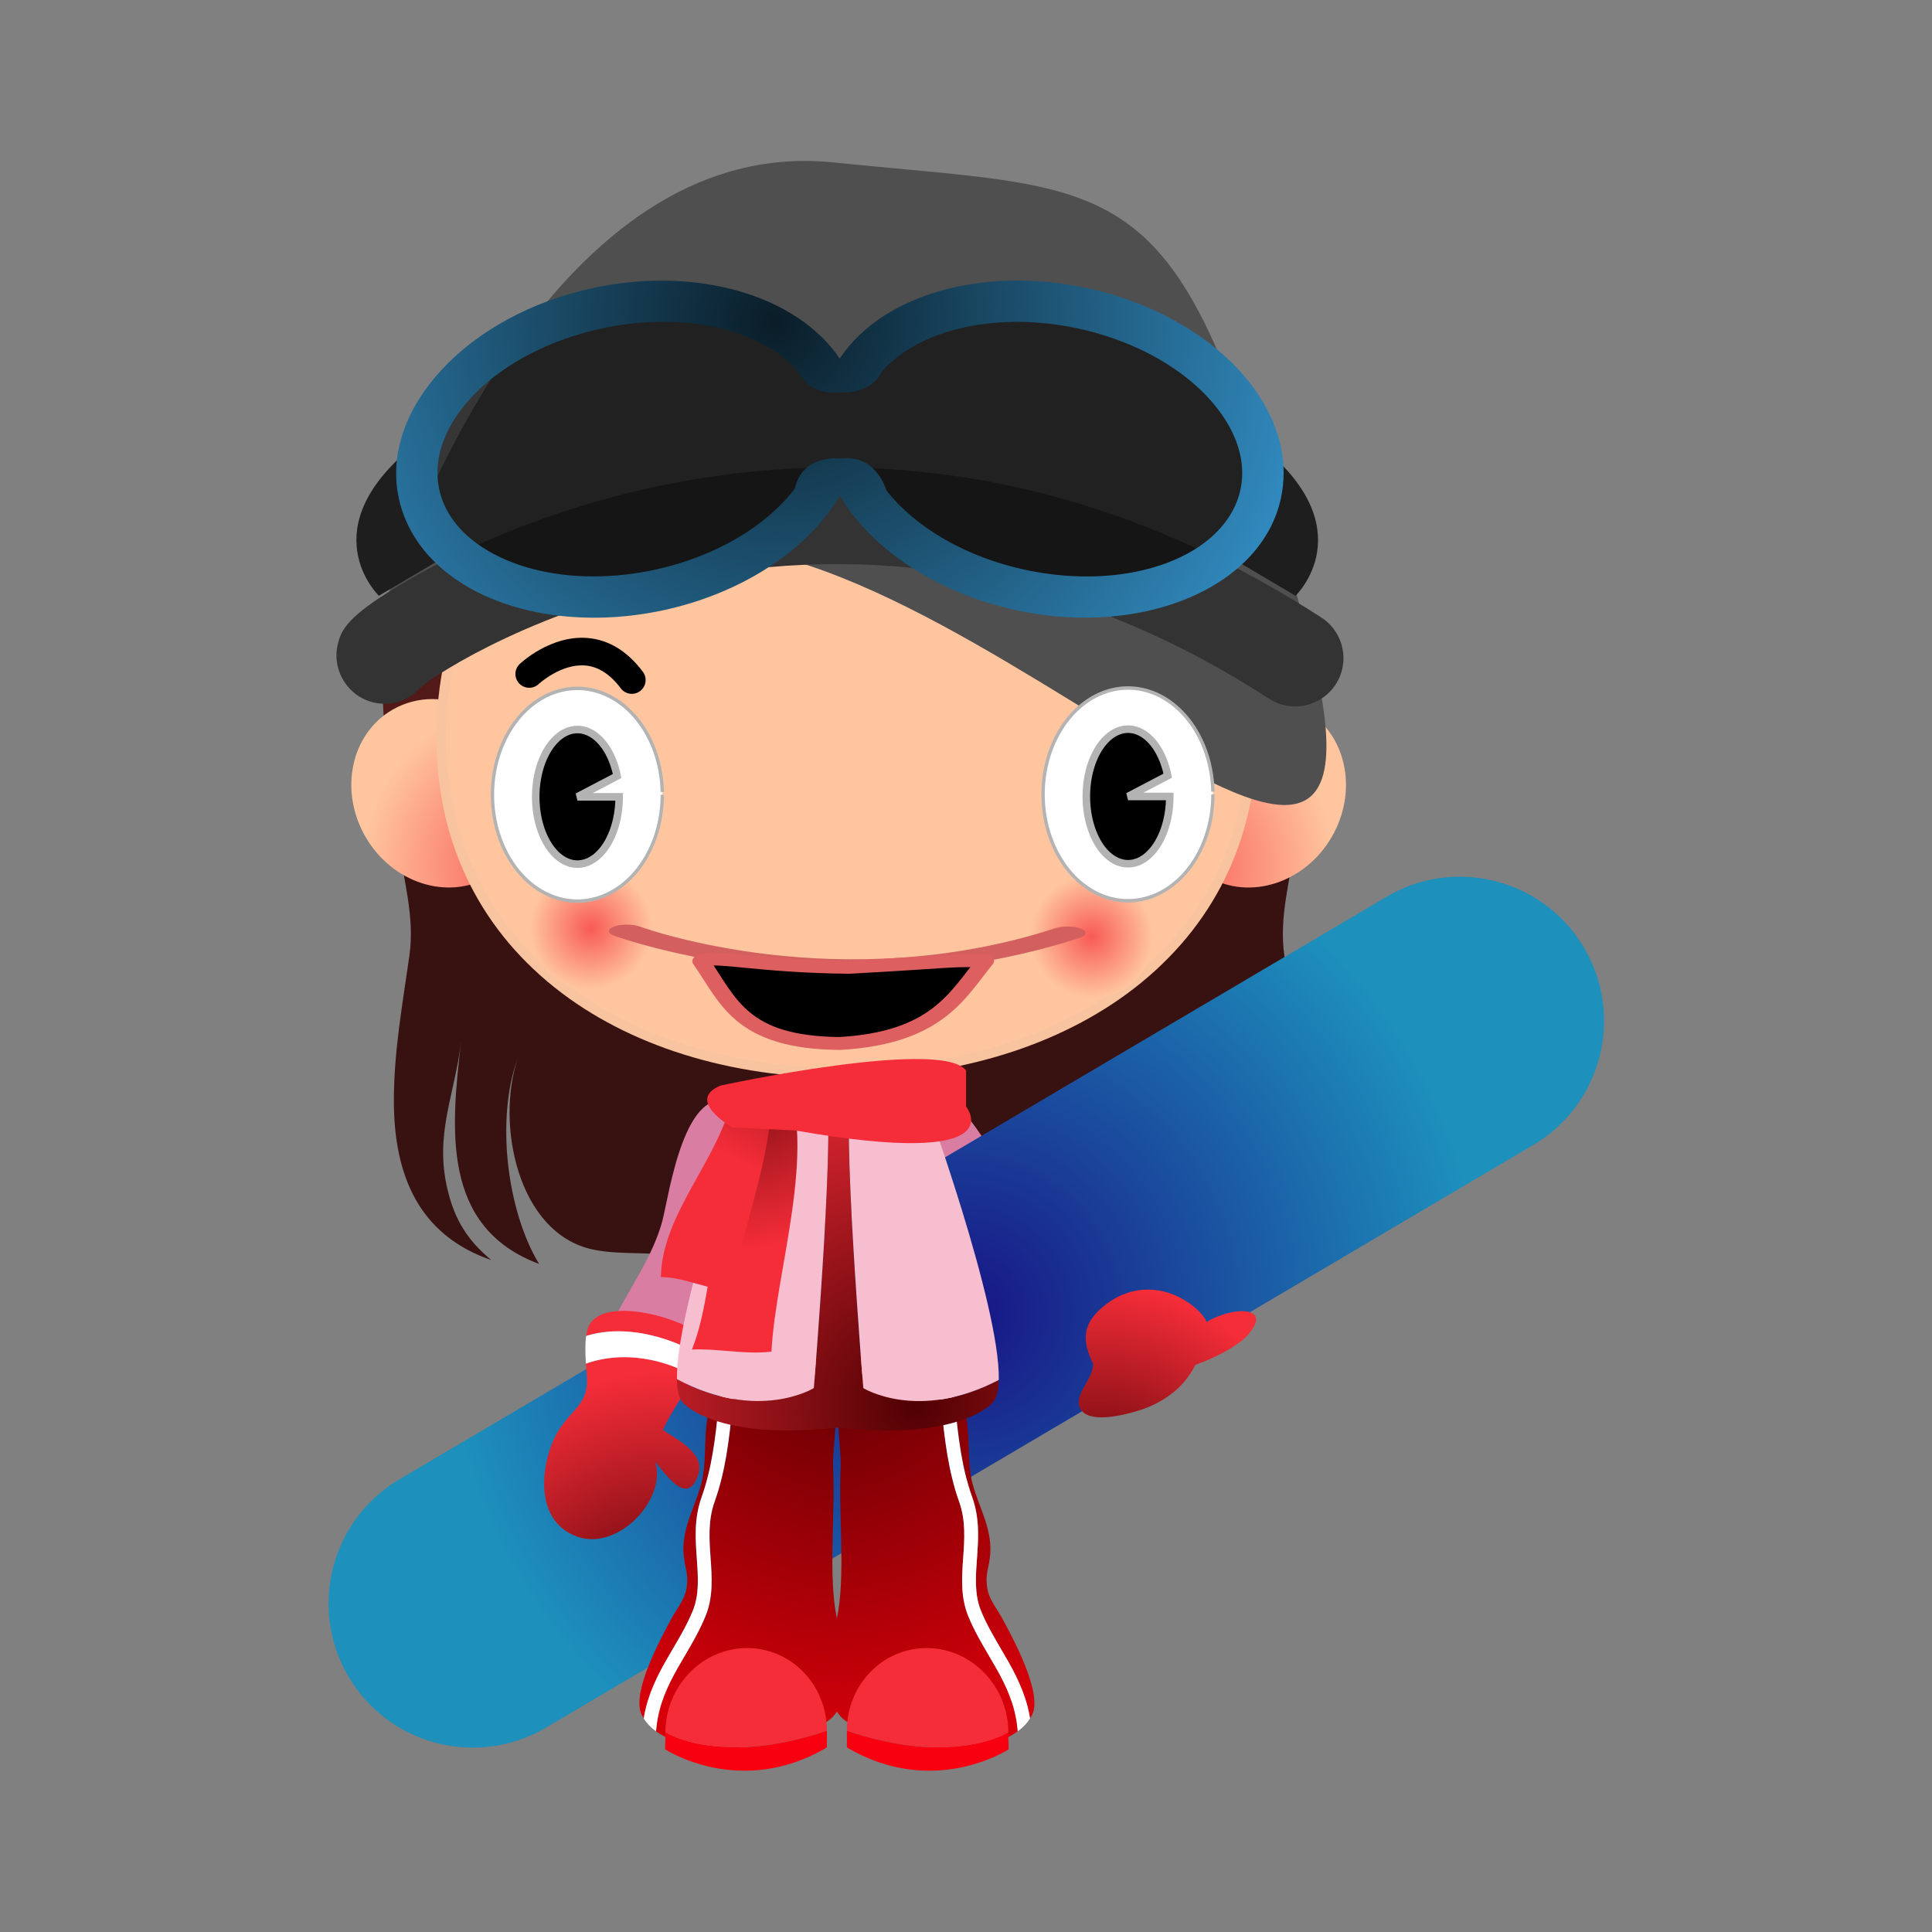 <svg:svg xmlns:dc="http://purl.org/dc/elements/1.1/" xmlns:ns2="http://web.resource.org/cc/" xmlns:rdf="http://www.w3.org/1999/02/22-rdf-syntax-ns#" xmlns:svg="http://www.w3.org/2000/svg" height="1011.093" viewBox="-161.13 -68.455 1011.093 1011.093" width="1011.093">
  <svg:rect x="-161.13" y="-68.455" width="1011.093" height="1011.093" fill="#808080" stroke="none"/>
  <svg:defs>
    <svg:clipPath clipPathUnits="userSpaceOnUse" id="imagebot_181">
      <svg:path d="M0,841.89L595.28,841.89L595.28,0L0,0L0,841.89z" id="imagebot_238" />
    </svg:clipPath>
    <svg:radialGradient cx="0" cy="0" gradientTransform="matrix(34.058 0 0 -34.058 289.95 355.13)" gradientUnits="userSpaceOnUse" id="imagebot_178" r="1">
      <svg:stop id="imagebot_237" offset="0" stop-color="#f85a54" />
      <svg:stop id="imagebot_236" offset="1" stop-color="#ffc59f" />
    </svg:radialGradient>
    <svg:clipPath clipPathUnits="userSpaceOnUse" id="imagebot_169">
      <svg:path d="M0,841.89L595.28,841.89L595.28,0L0,0L0,841.89z" id="imagebot_235" />
    </svg:clipPath>
    <svg:radialGradient cx="0" cy="0" gradientTransform="matrix(59.482 0 0 -59.482 293.2 350.73)" gradientUnits="userSpaceOnUse" id="imagebot_166" r="1">
      <svg:stop id="imagebot_234" offset="0" stop-color="#4f0002" />
      <svg:stop id="imagebot_233" offset="1" stop-color="#d7000a" />
    </svg:radialGradient>
    <svg:radialGradient cx="0" cy="0" gradientTransform="matrix(59.462 0 0 -59.462 293.04 350.76)" gradientUnits="userSpaceOnUse" id="imagebot_160" r="1">
      <svg:stop id="imagebot_232" offset="0" stop-color="#4f0002" />
      <svg:stop id="imagebot_231" offset="1" stop-color="#d7000a" />
    </svg:radialGradient>
    <svg:clipPath clipPathUnits="userSpaceOnUse" id="imagebot_148">
      <svg:path d="M0,841.89L595.28,841.89L595.28,0L0,0L0,841.89z" id="imagebot_230" />
    </svg:clipPath>
    <svg:radialGradient cx="0" cy="0" gradientTransform="matrix(-34.058 0 0 -34.058 290.64 355.13)" gradientUnits="userSpaceOnUse" id="imagebot_145" r="1">
      <svg:stop id="imagebot_229" offset="0" stop-color="#f85a54" />
      <svg:stop id="imagebot_228" offset="1" stop-color="#ffc59f" />
    </svg:radialGradient>
    <svg:clipPath clipPathUnits="userSpaceOnUse" id="imagebot_136">
      <svg:path d="M0,841.89L595.28,841.89L595.28,0L0,0L0,841.89z" id="imagebot_227" />
    </svg:clipPath>
    <svg:radialGradient cx="0" cy="0" gradientTransform="matrix(-59.484 0 0 -59.484 287.39 350.73)" gradientUnits="userSpaceOnUse" id="imagebot_133" r="1">
      <svg:stop id="imagebot_226" offset="0" stop-color="#4f0002" />
      <svg:stop id="imagebot_225" offset="1" stop-color="#d7000a" />
    </svg:radialGradient>
    <svg:radialGradient cx="0" cy="0" gradientTransform="matrix(-59.462 0 0 -59.462 287.55 350.76)" gradientUnits="userSpaceOnUse" id="imagebot_127" r="1">
      <svg:stop id="imagebot_224" offset="0" stop-color="#4f0002" />
      <svg:stop id="imagebot_223" offset="1" stop-color="#d7000a" />
    </svg:radialGradient>
    <svg:clipPath clipPathUnits="userSpaceOnUse" id="imagebot_113">
      <svg:path d="M0,841.89L595.28,841.89L595.28,0L0,0L0,841.89z" id="imagebot_222" />
    </svg:clipPath>
    <svg:radialGradient cx="0" cy="0" gradientTransform="matrix(21.716 0 0 -21.716 249.18 408.65)" gradientUnits="userSpaceOnUse" id="imagebot_110" r="1">
      <svg:stop id="imagebot_221" offset="0" stop-color="#f85a54" />
      <svg:stop id="imagebot_220" offset="1" stop-color="#ffc59f" />
    </svg:radialGradient>
    <svg:radialGradient cx="0" cy="0" gradientTransform="matrix(-21.714 0 0 -21.714 334.52 408.65)" gradientUnits="userSpaceOnUse" id="imagebot_104" r="1">
      <svg:stop id="imagebot_219" offset="0" stop-color="#f85a54" />
      <svg:stop id="imagebot_218" offset="1" stop-color="#ffc59f" />
    </svg:radialGradient>
    <svg:clipPath clipPathUnits="userSpaceOnUse" id="imagebot_94">
      <svg:path d="M0,841.89L595.28,841.89L595.28,0L0,0L0,841.89z" id="imagebot_217" />
    </svg:clipPath>
    <svg:radialGradient cx="0" cy="0" gradientTransform="matrix(8.104 0 0 -8.104 257.69 400.21)" gradientUnits="userSpaceOnUse" id="imagebot_91" r="1">
      <svg:stop id="imagebot_216" offset="0" stop-color="#f85a54" />
      <svg:stop id="imagebot_215" offset="1" stop-color="#ffc59f" />
    </svg:radialGradient>
    <svg:radialGradient cx="0" cy="0" gradientTransform="matrix(8.105 0 0 -8.105 324.08 399.14)" gradientUnits="userSpaceOnUse" id="imagebot_85" r="1">
      <svg:stop id="imagebot_214" offset="0" stop-color="#f85a54" />
      <svg:stop id="imagebot_213" offset="1" stop-color="#ffc59f" />
    </svg:radialGradient>
    <svg:radialGradient cx="0" cy="0" gradientTransform="matrix(34.99 0 0 -34.99 267.94 306.46)" gradientUnits="userSpaceOnUse" id="imagebot_67" r="1">
      <svg:stop id="imagebot_212" offset="0" stop-color="#4f0002" />
      <svg:stop id="imagebot_211" offset="1" stop-color="#f52d39" />
    </svg:radialGradient>
    <svg:clipPath clipPathUnits="userSpaceOnUse" id="imagebot_51">
      <svg:path d="M0,841.89L595.28,841.89L595.28,0L0,0L0,841.89z" id="imagebot_210" />
    </svg:clipPath>
    <svg:clipPath clipPathUnits="userSpaceOnUse" id="imagebot_55">
      <svg:path d="M235.45,484.26L346.85,484.26L346.85,442.823L235.45,442.823L235.45,484.26z" id="imagebot_209" />
    </svg:clipPath>
    <svg:radialGradient cx="0" cy="0" gradientTransform="matrix(111.68 0 0 -111.68 282.09 480.58)" gradientUnits="userSpaceOnUse" id="imagebot_48" r="1">
      <svg:stop id="imagebot_208" offset="0" stop-color="#0a1d28" />
      <svg:stop id="imagebot_207" offset="0.629" stop-color="#3088bc" />
      <svg:stop id="imagebot_206" offset="1" stop-color="#2db0d0" />
    </svg:radialGradient>
    <svg:radialGradient cx="0" cy="0" gradientTransform="matrix(48.887 0 0 -48.887 300.72 337.26)" gradientUnits="userSpaceOnUse" id="imagebot_42" r="1">
      <svg:stop id="imagebot_205" offset="0" stop-color="#4f0002" />
      <svg:stop id="imagebot_204" offset="1" stop-color="#f52d39" />
    </svg:radialGradient>
    <svg:clipPath clipPathUnits="userSpaceOnUse" id="imagebot_32">
      <svg:path d="M0,841.89L595.28,841.89L595.28,0L0,0L0,841.89z" id="imagebot_203" />
    </svg:clipPath>
    <svg:radialGradient cx="0" cy="0" gradientTransform="matrix(30.982 0 0 -30.982 274.81 388.24)" gradientUnits="userSpaceOnUse" id="imagebot_29" r="1">
      <svg:stop id="imagebot_202" offset="0" stop-color="#4f0002" />
      <svg:stop id="imagebot_201" offset="1" stop-color="#f52d39" />
    </svg:radialGradient>
    <svg:radialGradient cx="0" cy="0" gradientTransform="matrix(32.261 0 0 -32.261 292.65 397.48)" gradientUnits="userSpaceOnUse" id="imagebot_23" r="1">
      <svg:stop id="imagebot_200" offset="0" stop-color="#4f0002" />
      <svg:stop id="imagebot_199" offset="1" stop-color="#f52d39" />
    </svg:radialGradient>
    <svg:clipPath clipPathUnits="userSpaceOnUse" id="imagebot_15">
      <svg:path d="M0,841.89L595.28,841.89L595.28,0L0,0L0,841.89z" id="imagebot_198" />
    </svg:clipPath>
    <svg:radialGradient cx="0" cy="0" gradientTransform="matrix(29.658 0 0 -29.658 317.34 318.43)" gradientUnits="userSpaceOnUse" id="imagebot_12" r="1">
      <svg:stop id="imagebot_197" offset="0" stop-color="#4f0002" />
      <svg:stop id="imagebot_196" offset="1" stop-color="#f52d39" />
    </svg:radialGradient>
    <svg:radialGradient cx="0" cy="0" gradientTransform="matrix(59.086 34.867 34.867 -59.086 307.14 349.11)" gradientUnits="userSpaceOnUse" id="imagebot_187" r="1">
      <svg:stop id="imagebot_195" offset="0" stop-color="#181485" />
      <svg:stop id="imagebot_194" offset="1" stop-color="#1d90bc" />
    </svg:radialGradient>
  </svg:defs>
  <svg:g id="imagebot_2">
    <svg:g id="imagebot_192" transform="translate(-25.461 -88.814) matrix(3.946 0 0 -3.946 73.171 461.63)">
      <svg:path d="M0,0C0.545,-4.998 2.118,-9.654 1.371,-14.925C0.469,-21.296 -0.679,-27.582 -0.687,-34.082C-0.698,-43.915 2.536,-51.95 12.215,-55.278C9.048,-52.631 7.397,-49.947 6.443,-45.999C4.634,-38.517 7.45,-33.287 8.242,-26.165C6.903,-37.744 5.506,-50.916 18.571,-55.802C14.281,-48.721 12.827,-36.501 15.726,-28.578C12.818,-37.281 15.744,-51.773 25.716,-53.892C29.413,-54.676 33.556,-54.069 37.402,-54.912C43.411,-56.227 50.477,-59.107 56.559,-59.33C57.302,-54.598 58.842,-49.993 59.87,-45.313C61.802,-36.521 66.009,-29.964 64.323,-20.746C62.708,-11.911 59.876,-11.146 52.595,-7.479C48.837,-5.585 45.866,-2.936 41.921,-1.398C36.001,0.909 30.435,1.334 24.325,2.824C17.249,4.551 8.167,12.003 3.431,2.745" fill="#381111" id="imagebot_193" />
    </svg:g>
    <svg:g id="imagebot_190" transform="translate(-25.461 -88.814) matrix(3.946 0 0 -3.946 541.9 461.63)">
      <svg:path d="M0,0C-0.546,-4.998 -2.118,-9.654 -1.371,-14.925C-0.469,-21.296 0.678,-27.582 0.686,-34.082C0.699,-43.915 -2.535,-51.95 -12.217,-55.278C-9.048,-52.631 -7.397,-49.947 -6.443,-45.999C-4.635,-38.517 -7.45,-33.287 -8.242,-26.165C-6.902,-37.744 -5.506,-50.916 -18.572,-55.802C-14.283,-48.721 -12.828,-36.501 -15.728,-28.578C-12.82,-37.281 -15.745,-51.773 -25.715,-53.892C-29.412,-54.676 -33.555,-54.069 -37.4,-54.912C-43.408,-56.227 -50.475,-59.107 -56.556,-59.33C-57.299,-54.598 -58.838,-49.993 -59.867,-45.313C-61.799,-36.521 -66.006,-29.964 -64.32,-20.746C-62.705,-11.911 -59.873,-11.146 -52.592,-7.479C-48.834,-5.585 -45.863,-2.936 -41.918,-1.398C-36,0.909 -30.434,1.334 -24.324,2.824C-17.25,4.551 -8.168,12.003 -3.432,2.745" fill="#381111" id="imagebot_191" />
    </svg:g>
    <svg:g id="imagebot_188" transform="translate(-25.461 -88.814) matrix(3.946 0 0 -3.946 352.55 599.82)">
      <svg:path d="M0,0C2.188,4.659 8.209,-6.825 9.001,-7.886C12.52,-12.598 17.181,-17.305 19.517,-22.739C20.66,-25.397 21.192,-28.507 22.74,-30.813C24.254,-33.065 24.375,-33.734 22.604,-36.283C20.715,-39.001 14.266,-41.481 10.92,-40.769C8.348,-40.22 6.971,-37.308 5.778,-35.246C3.613,-31.505 1.721,-27.627 -0.451,-23.869C-4.332,-17.157 -7.363,-7.714 -2.801,-0.561" fill="#d97da3" id="imagebot_189" />
    </svg:g>
    <svg:g id="imagebot_184" transform="translate(-25.461 -88.814) matrix(3.946 0 0 -3.946 -843.2 2085.4)">
      <svg:g id="imagebot_185">
        <svg:path d="M363.2,404.39L232.28,327.13C223.187,321.763 220.165,310.04 225.532,300.947C230.899,291.852 242.621,288.831 251.715,294.198L382.635,371.459C391.73,376.826 394.752,388.549 389.385,397.643C385.818,403.687 379.444,407.048 372.899,407.048C369.597,407.048 366.25,406.192 363.2,404.392" fill="url(#imagebot_187)" id="imagebot_186" />
      </svg:g>
    </svg:g>
    <svg:g id="imagebot_179" transform="translate(-25.461 -88.814) matrix(3.946 0 0 -3.946 -843.2 2085.4)">
      <svg:g clip-path="url(#imagebot_181)" id="imagebot_180">
        <svg:g id="imagebot_182" transform="translate(276.7 376.94)">
          <svg:path d="M0,0C-6.594,3.28 -8.665,-12.174 -9.54,-15.485C-11.182,-21.696 -15.891,-26.841 -17.781,-32.955C-18.755,-36.105 -19.021,-38.276 -15.794,-40.015C-14.542,-40.69 -12.516,-40.906 -11.118,-40.897C-7.955,-40.875 -8.564,-41.041 -7.057,-38.801C-5.394,-36.326 -4.447,-32.684 -3.088,-29.988C-0.969,-25.783 1.817,-21.573 3.206,-17.036C4.28,-13.528 8.48,-3.059 4.695,0.019C3.316,1.141 1.113,0.867 -0.397,0.396" fill="#d97da3" id="imagebot_183" />
        </svg:g>
      </svg:g>
    </svg:g>
    <svg:g id="imagebot_173" transform="translate(-25.461 -88.814) matrix(3.946 0 0 -3.946 -843.2 2085.4)">
      <svg:g id="imagebot_174">
        <svg:g id="imagebot_175">
          <svg:g id="imagebot_176">
            <svg:path d="M276.76,339.23L276.76,306.567L289.069,306.567L289.069,339.23C289.069,342.629 286.312,345.385 282.914,345.385C279.515,345.385 276.76,342.629 276.76,339.23" fill="url(#imagebot_178)" id="imagebot_177" />
          </svg:g>
        </svg:g>
      </svg:g>
    </svg:g>
    <svg:g id="imagebot_167" transform="translate(-25.461 -88.814) matrix(3.946 0 0 -3.946 -843.2 2085.4)">
      <svg:g clip-path="url(#imagebot_169)" id="imagebot_168">
        <svg:g id="imagebot_171" transform="translate(282.91 292.36)">
          <svg:path d="M0,0C3.398,0 6.154,2.756 6.154,6.155L6.154,14.206L-6.154,14.206L-6.154,6.155C-6.154,2.756 -3.399,0 0,0" fill="#f50030" id="imagebot_172" />
        </svg:g>
        <svg:path d="M289.22,305.86L276.525,305.86L276.525,307.674L289.22,307.674L289.22,305.86z" fill="#fff" id="imagebot_170" />
      </svg:g>
    </svg:g>
    <svg:g id="imagebot_161" transform="translate(-25.461 -88.814) matrix(3.946 0 0 -3.946 -843.2 2085.4)">
      <svg:g id="imagebot_162">
        <svg:g id="imagebot_163">
          <svg:g id="imagebot_164">
            <svg:path d="M273.52,336.84C272.444,333.652 273.173,329.726 272.307,326.538C271.391,323.162 269.501,320.319 270.036,316.592C270.284,314.865 270.636,314.391 270.344,312.62C270.104,311.173 269.043,309.939 268.348,308.651C266.976,306.107 263.013,298.85 264.388,295.944C264.473,295.762 264.575,295.59 264.68,295.422C264.765,295.928 264.866,296.442 265.002,296.968C265.776,299.941 267.189,302.345 268.556,304.671C269.489,306.259 270.454,307.9 271.185,309.689C272.06,311.833 271.896,314.148 271.722,316.599C271.535,319.218 271.343,321.927 272.35,324.75C273.752,328.68 274.172,332.613 274.618,336.778L274.765,338.085L273.52,336.84z" fill="url(#imagebot_166)" id="imagebot_165" />
          </svg:g>
        </svg:g>
      </svg:g>
    </svg:g>
    <svg:g id="imagebot_155" transform="translate(-25.461 -88.814) matrix(3.946 0 0 -3.946 -843.2 2085.4)">
      <svg:g id="imagebot_156">
        <svg:g id="imagebot_157">
          <svg:g id="imagebot_158">
            <svg:path d="M281.97,339.79C280.106,339.107 278.235,338.423 276.657,338.552L276.437,336.583C275.98,332.307 275.548,328.271 274.072,324.134C273.194,321.674 273.373,319.16 273.546,316.728C273.728,314.177 273.915,311.537 272.877,308.998C272.098,307.088 271.099,305.387 270.133,303.744C268.77,301.424 267.482,299.233 266.773,296.507C266.524,295.554 266.386,294.632 266.31,293.713C268.61,292.04 272.088,291.44 274.711,291.179C276.428,291.007 278.49,291.857 280.52,292.707C282.418,293.502 284.289,294.297 285.826,294.257C293.432,294.057 291.271,303.889 290.283,308.737C289.106,314.523 290.115,322.3 289.789,328.889C289.667,331.381 291.11,338.693 289.043,340.344C288.414,340.847 287.668,341.043 286.849,341.043C285.384,341.043 283.68,340.417 281.97,339.79" fill="url(#imagebot_160)" id="imagebot_159" />
          </svg:g>
        </svg:g>
      </svg:g>
    </svg:g>
    <svg:g id="imagebot_146" transform="translate(-25.461 -88.814) matrix(3.946 0 0 -3.946 -843.2 2085.4)">
      <svg:g clip-path="url(#imagebot_148)" id="imagebot_147">
        <svg:g id="imagebot_153" transform="translate(270.13 303.74)">
          <svg:path d="M0,0C0.966,1.644 1.965,3.344 2.745,5.254C3.782,7.793 3.595,10.433 3.413,12.984C3.24,15.416 3.062,17.93 3.939,20.391C5.415,24.526 5.847,28.563 6.304,32.839L6.525,34.809C6.12,34.842 5.733,34.928 5.372,35.082L4.631,34.34L4.484,33.033C4.039,28.869 3.618,24.937 2.216,21.006C1.209,18.183 1.402,15.474 1.588,12.854C1.762,10.404 1.927,8.089 1.051,5.945C0.32,4.156 -0.645,2.515 -1.578,0.927C-2.944,-1.398 -4.358,-3.804 -5.131,-6.776C-5.269,-7.303 -5.369,-7.815 -5.454,-8.322C-5.038,-8.991 -4.479,-9.555 -3.823,-10.031C-3.747,-9.112 -3.608,-8.19 -3.36,-7.237C-2.651,-4.511 -1.363,-2.32 0,0" fill="#fff" id="imagebot_154" />
        </svg:g>
        <svg:g id="imagebot_151" transform="translate(288.97 293.78)">
          <svg:path d="M0,0C0.005,6.125 -4.785,11.036 -10.698,10.968C-16.616,10.9 -21.414,5.878 -21.417,-0.243C-21.417,-0.243 -14.437,-4.833 0,0" fill="#f52d39" id="imagebot_152" />
        </svg:g>
        <svg:g id="imagebot_149" transform="translate(267.52 291.92)">
          <svg:path d="M0,0L0,-0.6S9.933,-7.146 21.447,-0.354L21.449,1.854C7.013,-2.979 0.032,1.61 0.032,1.61L0.03,0.614C0.021,0.409 0,0.208 0,0" fill="#f80010" id="imagebot_150" />
        </svg:g>
      </svg:g>
    </svg:g>
    <svg:g id="imagebot_140" transform="translate(-25.461 -88.814) matrix(3.946 0 0 -3.946 -843.2 2085.4)">
      <svg:g id="imagebot_141">
        <svg:g id="imagebot_142">
          <svg:g id="imagebot_143">
            <svg:path d="M291.53,339.23L291.53,306.567L303.838,306.567L303.838,339.23C303.838,342.629 301.083,345.385 297.684,345.385C294.286,345.385 291.53,342.629 291.53,339.23" fill="url(#imagebot_145)" id="imagebot_144" />
          </svg:g>
        </svg:g>
      </svg:g>
    </svg:g>
    <svg:g id="imagebot_134" transform="translate(-25.461 -88.814) matrix(3.946 0 0 -3.946 -843.2 2085.4)">
      <svg:g clip-path="url(#imagebot_136)" id="imagebot_135">
        <svg:g id="imagebot_138" transform="translate(297.68 292.36)">
          <svg:path d="M0,0C-3.398,0 -6.154,2.756 -6.154,6.155L-6.154,14.206L6.154,14.206L6.154,6.155C6.154,2.756 3.399,0 0,0" fill="#f50030" id="imagebot_139" />
        </svg:g>
        <svg:path d="M291.38,305.86L304.075,305.86L304.075,307.674L291.38,307.674L291.38,305.86z" fill="#fff" id="imagebot_137" />
      </svg:g>
    </svg:g>
    <svg:g id="imagebot_128" transform="translate(-25.461 -88.814) matrix(3.946 0 0 -3.946 -843.2 2085.4)">
      <svg:g id="imagebot_129">
        <svg:g id="imagebot_130">
          <svg:g id="imagebot_131">
            <svg:path d="M305.98,336.77C306.426,332.605 306.844,328.672 308.248,324.742C309.254,321.919 309.062,319.21 308.875,316.591C308.701,314.14 308.537,311.825 309.412,309.681C310.143,307.892 311.108,306.251 312.041,304.663C313.408,302.337 314.82,299.933 315.596,296.96C315.733,296.434 315.832,295.92 315.918,295.414C316.023,295.582 316.123,295.754 316.209,295.936C317.584,298.842 313.621,306.099 312.25,308.643C311.555,309.931 310.492,311.165 310.254,312.612C309.961,314.383 310.314,314.857 310.561,316.584C311.096,320.311 309.207,323.154 308.291,326.53C307.425,329.718 308.154,333.644 307.078,336.832L305.832,338.077L305.98,336.77z" fill="url(#imagebot_133)" id="imagebot_132" />
          </svg:g>
        </svg:g>
      </svg:g>
    </svg:g>
    <svg:g id="imagebot_122" transform="translate(-25.461 -88.814) matrix(3.946 0 0 -3.946 -843.2 2085.4)">
      <svg:g id="imagebot_123">
        <svg:g id="imagebot_124">
          <svg:g id="imagebot_125">
            <svg:path d="M291.55,340.34C289.483,338.689 290.928,331.377 290.803,328.885C290.478,322.296 291.487,314.519 290.309,308.733C289.322,303.885 287.16,294.053 294.767,294.253C296.304,294.293 298.174,293.498 300.072,292.703C302.103,291.853 304.165,291.003 305.884,291.175C308.505,291.436 311.983,292.036 314.283,293.709C314.208,294.628 314.069,295.55 313.821,296.503C313.112,299.229 311.823,301.42 310.46,303.74C309.495,305.383 308.496,307.084 307.716,308.994C306.679,311.533 306.867,314.173 307.047,316.724C307.219,319.156 307.399,321.67 306.52,324.13C305.046,328.267 304.614,332.303 304.158,336.579L303.935,338.548C302.358,338.419 300.486,339.103 298.622,339.786C296.912,340.413 295.209,341.039 293.744,341.039C292.925,341.039 292.179,340.843 291.55,340.34" fill="url(#imagebot_127)" id="imagebot_126" />
          </svg:g>
        </svg:g>
      </svg:g>
    </svg:g>
    <svg:g id="imagebot_111" transform="translate(-25.461 -88.814) matrix(3.946 0 0 -3.946 -843.2 2085.4)">
      <svg:g clip-path="url(#imagebot_113)" id="imagebot_112">
        <svg:g id="imagebot_120" transform="translate(310.46 303.74)">
          <svg:path d="M0,0C-0.965,1.644 -1.964,3.344 -2.744,5.254C-3.781,7.793 -3.594,10.433 -3.412,12.984C-3.24,15.416 -3.061,17.93 -3.939,20.391C-5.414,24.526 -5.846,28.563 -6.303,32.839L-6.524,34.809C-6.119,34.842 -5.732,34.928 -5.371,35.082L-4.631,34.34L-4.482,33.033C-4.037,28.869 -3.618,24.937 -2.215,21.006C-1.209,18.183 -1.401,15.474 -1.588,12.854C-1.762,10.404 -1.926,8.089 -1.051,5.945C-0.32,4.156 0.645,2.515 1.578,0.927C2.945,-1.398 4.357,-3.804 5.133,-6.776C5.27,-7.303 5.369,-7.815 5.455,-8.322C5.037,-8.991 4.479,-9.555 3.823,-10.031C3.748,-9.112 3.609,-8.19 3.361,-7.237C2.651,-4.511 1.363,-2.32 0,0" fill="#fff" id="imagebot_121" />
        </svg:g>
        <svg:g id="imagebot_118" transform="translate(291.62 293.78)">
          <svg:path d="M0,0C-0.005,6.125 4.785,11.036 10.699,10.968C16.617,10.9 21.414,5.878 21.417,-0.243C21.417,-0.243 14.437,-4.833 0,0" fill="#f52d39" id="imagebot_119" />
        </svg:g>
        <svg:g id="imagebot_116" transform="translate(313.07 291.92)">
          <svg:path d="M0,0L0,-0.6S-9.933,-7.146 -21.446,-0.354L-21.449,1.854C-7.012,-2.979 -0.031,1.61 -0.031,1.61L-0.029,0.614C-0.021,0.409 0,0.208 0,0" fill="#f80010" id="imagebot_117" />
        </svg:g>
        <svg:g id="imagebot_114" transform="translate(351.89 425.09)">
          <svg:path d="M0,0C0.307,2.341 0.484,4.721 0.484,7.14C0.484,38.911 -26.901,64.665 -60.68,64.665C-94.458,64.665 -121.842,38.911 -121.842,7.14C-121.842,4.649 -121.654,2.201 -121.328,-0.205C-93.983,-0.42 -29.006,-0.143 0.002,0" fill="#511917" id="imagebot_115" />
        </svg:g>
      </svg:g>
    </svg:g>
    <svg:g id="imagebot_105" transform="translate(-25.461 -88.814) matrix(3.946 0 0 -3.946 -843.2 2085.4)">
      <svg:g id="imagebot_106">
        <svg:g id="imagebot_107">
          <svg:g id="imagebot_108">
            <svg:path d="M231.36,429.2C225.844,426.017 224.237,418.472 227.772,412.35C231.306,406.229 238.642,403.848 244.158,407.032C249.674,410.218 251.281,417.761 247.746,423.883C245.276,428.162 240.948,430.613 236.682,430.613C234.845,430.613 233.02,430.159 231.36,429.2" fill="url(#imagebot_110)" id="imagebot_109" />
          </svg:g>
        </svg:g>
      </svg:g>
    </svg:g>
    <svg:g id="imagebot_99" transform="translate(-25.461 -88.814) matrix(3.946 0 0 -3.946 -843.2 2085.4)">
      <svg:g id="imagebot_100">
        <svg:g id="imagebot_101">
          <svg:g id="imagebot_102">
            <svg:path d="M335.96,423.88C332.426,417.758 334.032,410.215 339.55,407.029C345.067,403.845 352.404,406.226 355.938,412.347C359.473,418.469 357.865,426.014 352.349,429.197C350.689,430.156 348.864,430.61 347.028,430.61C342.762,430.61 338.432,428.159 335.96,423.88" fill="url(#imagebot_104)" id="imagebot_103" />
          </svg:g>
        </svg:g>
      </svg:g>
    </svg:g>
    <svg:g id="imagebot_92" transform="translate(-25.461 -88.814) matrix(3.946 0 0 -3.946 -843.2 2085.4)">
      <svg:g clip-path="url(#imagebot_94)" id="imagebot_93">
        <svg:g id="imagebot_97" transform="translate(345.33 426.66)">
          <svg:path d="M0,0C0.51,-28.157 -23.145,-45.074 -52.829,-45.611S-106.989,-30.1 -107.499,-1.944C-108.008,26.212 -84.357,49.473 -54.673,50.009C-24.986,50.546 -0.509,28.156 0.001,0" fill="#ffc59f" id="imagebot_98" />
        </svg:g>
        <svg:g id="imagebot_95" transform="translate(254.62 392.63)">
          <svg:path d="M0,0C-10.318,7.785 -15.899,18.882 -16.138,32.09C-16.372,45.029 -11.424,57.42 -2.207,66.977C7.743,77.292 21.331,83.12 36.053,83.386C50.778,83.652 64.569,78.319 74.887,68.369C84.444,59.152 89.834,46.949 90.069,34.011C90.309,20.79 85.172,9.499 75.215,1.359C65.836,-6.309 52.576,-10.678 37.875,-10.943C23.157,-11.21 9.706,-7.323 0,0M36.03,84.677C20.962,84.404 7.053,78.437 -3.136,67.873C-12.593,58.067 -17.669,45.351 -17.429,32.066C-17.183,18.447 -11.424,7.003 -0.778,-1.03C9.158,-8.526 22.893,-12.506 37.898,-12.234C52.887,-11.964 66.43,-7.49 76.032,0.359C86.306,8.759 91.606,20.404 91.361,34.033C91.12,47.317 85.587,59.842 75.782,69.299C65.217,79.488 51.1,84.95 36.03,84.677" fill="#f7c49f" id="imagebot_96" />
        </svg:g>
      </svg:g>
    </svg:g>
    <svg:g id="imagebot_86" transform="translate(-25.461 -88.814) matrix(3.946 0 0 -3.946 -843.2 2085.4)">
      <svg:g id="imagebot_87">
        <svg:g id="imagebot_88">
          <svg:g id="imagebot_89">
            <svg:path d="M249.67,400.13C249.67,395.653 253.299,392.024 257.775,392.024C262.252,392.024 265.881,395.653 265.881,400.13C265.881,404.605 262.252,408.234 257.775,408.234C253.299,408.234 249.67,404.605 249.67,400.13" fill="url(#imagebot_91)" id="imagebot_90" />
          </svg:g>
        </svg:g>
      </svg:g>
    </svg:g>
    <svg:g id="imagebot_80" transform="translate(-25.461 -88.814) matrix(3.946 0 0 -3.946 -843.2 2085.4)">
      <svg:g id="imagebot_81">
        <svg:g id="imagebot_82">
          <svg:g id="imagebot_83">
            <svg:path d="M316.06,399.06C316.06,394.584 319.689,390.955 324.165,390.955C328.642,390.955 332.271,394.584 332.271,399.06S328.642,407.165 324.165,407.165C319.689,407.165 316.06,403.536 316.06,399.06" fill="url(#imagebot_85)" id="imagebot_84" />
          </svg:g>
        </svg:g>
      </svg:g>
    </svg:g>
    <svg:g id="imagebot_76" transform="translate(-25.461 -88.814) matrix(3.946 0 0 -3.946 136.32 367.85)">
      <svg:path d="M0,0C-0.732,-0.693 -0.763,-1.846 -0.072,-2.58S1.776,-3.35 2.512,-2.661C2.542,-2.634 5.491,0.082 8.719,-0.202C10.436,-0.354 12.012,-1.371 13.403,-3.228C14.01,-4.035 15.157,-4.199 15.965,-3.593C16.773,-2.986 16.938,-1.84 16.331,-1.031C14.281,1.702 11.818,3.209 9.009,3.446C4.135,3.859 0.167,0.157 0,0" id="imagebot_77" />
    </svg:g>
    <svg:g id="imagebot_74" transform="translate(-25.461 -88.814) matrix(3.946 0 0 -3.946 426.36 367.85)">
      <svg:path d="M0,0C-0.731,-0.692 -0.763,-1.845 -0.071,-2.579C0.619,-3.313 1.776,-3.349 2.513,-2.66C2.542,-2.633 5.491,0.083 8.719,-0.201C10.435,-0.353 12.011,-1.37 13.403,-3.227C14.009,-4.034 15.157,-4.198 15.965,-3.592C16.772,-2.985 16.937,-1.839 16.331,-1.03C14.28,1.703 11.817,3.21 9.009,3.447C4.135,3.859 0.167,0.158 0,0" id="imagebot_75" />
    </svg:g>
    <svg:g id="imagebot_72" transform="translate(-25.461 -88.814) matrix(3.946 0 0 -3.946 62.83 345.65)">
      <svg:path d="M 0 0 S 19.249 65.096 60.196 60.896 S 106.394 61.246 123.195 -2.1 S 65.096 29.048 29.048 6.649 L 13.995 0.351 L -0.005 0 L 0 0 Z" fill="#4f4f4f" id="imagebot_73" />
    </svg:g>
    <svg:g id="imagebot_70" transform="translate(-25.461 -88.814) matrix(3.946 0 0 -3.946 82.648 252.09)">
      <svg:path d="M0,0S-5.853,-4.292 3.512,-15.217L-5.073,-20.29S-14.437,-11.315 0,0" fill="#1e1e1e" id="imagebot_71" />
    </svg:g>
    <svg:g id="imagebot_68" transform="translate(-25.461 -88.814) matrix(3.946 0 0 -3.946 522.32 252.09)">
      <svg:path d="M0,0S5.854,-4.292 -3.512,-15.217L5.073,-20.29S14.438,-11.315 0,0" fill="#1e1e1e" id="imagebot_69" />
    </svg:g>
    <svg:g id="imagebot_62" transform="translate(-25.461 -88.814) matrix(3.946 0 0 -3.946 -843.2 2085.4)">
      <svg:g id="imagebot_63">
        <svg:g id="imagebot_64">
          <svg:g id="imagebot_65">
            <svg:path d="M257.53,347.72C257.277,347.323 257.125,346.77 257.037,346.138C259.656,346.978 264.007,347.308 269.683,344.899L269.37,341.766S263.401,344.743 257.013,342.469C257.061,341.725 257.121,341.043 257.147,340.527C257.321,337.136 255.081,336.349 253.385,333.616C251.18,330.06 249.678,321.705 255.892,319.511C261.22,317.631 267.718,324.362 266.213,329.438C267.605,327.831 270.422,323.472 271.883,327.661C272.913,330.612 269.1,332.367 267.224,333.676C269.144,338.074 273.244,341.457 271.564,346.78L270.937,347.094C269.076,348.203 265.191,349.474 261.996,349.474C260.042,349.474 258.346,348.999 257.53,347.72" fill="url(#imagebot_67)" id="imagebot_66" />
          </svg:g>
        </svg:g>
      </svg:g>
    </svg:g>
    <svg:g id="imagebot_49" transform="translate(-25.461 -88.814) matrix(3.946 0 0 -3.946 -843.2 2085.4)">
      <svg:g clip-path="url(#imagebot_51)" id="imagebot_50">
        <svg:g id="imagebot_60" transform="translate(269.37 341.77)">
          <svg:path d="M0,0L0.313,3.134C-5.363,5.542 -9.714,5.212 -12.333,4.372C-12.487,3.258 -12.436,1.9 -12.357,0.704C-5.969,2.978 0,0 0,0" fill="#fff" id="imagebot_61" />
        </svg:g>
        <svg:g id="imagebot_58" transform="translate(236.23 433.92)">
          <svg:path d="M0,0C-0.045,-0.106 -0.093,-0.185 -0.141,-0.282C-0.095,-0.188 -0.041,-0.098 0,0M8.739,18.162C2.565,15.559 -1.962,13.016 -4.672,11.34C-10.515,7.729 -11.71,6.073 -12.179,3.728C-12.872,0.26 -10.623,-3.114 -7.154,-3.809C-4.784,-4.282 -2.465,-3.376 -1.008,-1.65C1.189,0.184 14.752,8.951 35.031,12.783C61.541,17.794 87.221,12.398 111.362,-3.252C114.33,-5.176 118.295,-4.33 120.219,-1.362C122.145,1.605 121.298,5.571 118.331,7.496C72.076,37.484 29.815,27.051 8.741,18.162" fill="#333" id="imagebot_59" />
        </svg:g>
        <svg:g id="imagebot_52">
          <svg:g id="imagebot_53">
            <svg:g clip-path="url(#imagebot_55)" id="imagebot_54" opacity="0.58">
              <svg:g id="imagebot_56" transform="translate(255.17 444.42)">
                <svg:path d="M0,0S-14.03,1.896 -16.685,7.205C-19.339,12.513 -19.718,23.131 -19.718,23.131S-2.654,45.882 25.406,36.781L30.335,32.61L33.748,28.818L42.47,32.99S56.122,43.229 70.151,38.678C84.181,34.127 100.489,17.822 86.079,4.171C71.667,-9.479 41.711,4.171 39.057,13.65L36.023,15.926L32.99,12.893S10.238,-5.309 0,0" id="imagebot_57" />
              </svg:g>
            </svg:g>
          </svg:g>
        </svg:g>
      </svg:g>
    </svg:g>
    <svg:g id="imagebot_43" transform="translate(-25.461 -88.814) matrix(3.946 0 0 -3.946 -843.2 2085.4)">
      <svg:g id="imagebot_44">
        <svg:g id="imagebot_45">
          <svg:g id="imagebot_46">
            <svg:path d="M296.48,481.4C294.04,479.815 292.086,477.91 290.671,475.759C285.164,483.994 271.99,488.111 258.06,485.149C241.285,481.582 229.678,469.082 232.187,457.287C233.137,452.817 235.951,448.952 240.323,446.114C247.193,441.655 257.225,440.253 267.159,442.365S285.687,449.841 290.147,456.711C290.339,457.007 290.513,457.306 290.69,457.605C290.864,457.307 291.039,457.007 291.231,456.711C295.69,449.842 304.284,444.479 314.219,442.365C330.995,438.798 346.687,445.491 349.196,457.288C350.146,461.758 349.149,466.432 346.311,470.803C341.851,477.673 333.254,483.036 323.317,485.149C320.271,485.797 317.214,486.114 314.244,486.114C307.525,486.114 301.243,484.492 296.48,481.4M243.313,450.719C240.189,452.747 238.198,455.413 237.556,458.43C235.677,467.263 245.387,476.841 259.202,479.78C270.096,482.095 280.328,479.597 285.093,474.108C285.337,473.652 285.691,473.124 286.19,472.644C286.198,472.632 286.208,472.619 286.217,472.606L286.235,472.606C287.13,471.765 288.471,471.096 290.449,471.31C290.449,471.31 294.731,470.79 296.255,474.023C297.131,475.039 298.202,475.973 299.47,476.796C305.145,480.481 313.633,481.596 322.177,479.78C330.72,477.963 338.021,473.49 341.706,467.813C343.736,464.689 344.467,461.446 343.826,458.431C341.947,449.595 329.176,444.797 315.361,447.735C307.552,449.396 300.791,453.279 296.872,458.27C296.63,459.042 295.19,462.981 290.957,462.525C290.957,462.525 285.668,463.168 284.755,458.58C280.875,453.439 273.988,449.431 266.017,447.735C263.318,447.161 260.624,446.88 258.022,446.88C252.392,446.879 247.195,448.198 243.313,450.719" fill="url(#imagebot_48)" id="imagebot_47" />
          </svg:g>
        </svg:g>
      </svg:g>
    </svg:g>
    <svg:g id="imagebot_37" transform="translate(-25.461 -88.814) matrix(3.946 0 0 -3.946 -843.2 2085.4)">
      <svg:g id="imagebot_38">
        <svg:g id="imagebot_39">
          <svg:g id="imagebot_40">
            <svg:path d="M290.42,378.47L288.661,378.524L288.664,378.428C290.323,376.966 287.233,339.223 287.233,339.223S279.893,334.658 269.076,340.407C269.099,338.876 269.362,337.759 269.942,337.231C269.942,337.231 274.218,332.192 290.42,333.992C306.62,332.192 310.896,337.231 310.896,337.231C311.464,337.747 311.728,338.826 311.761,340.307C301.048,334.711 293.794,339.223 293.794,339.223S290.724,376.722 292.347,378.413L292.175,378.418L292.178,378.524L290.42,378.47z" fill="url(#imagebot_42)" id="imagebot_41" />
          </svg:g>
        </svg:g>
      </svg:g>
    </svg:g>
    <svg:g id="imagebot_30" transform="translate(-25.461 -88.814) matrix(3.946 0 0 -3.946 -843.2 2085.4)">
      <svg:g clip-path="url(#imagebot_32)" id="imagebot_31">
        <svg:g id="imagebot_35" transform="translate(287.24 339.23)">
          <svg:path d="M0,0S3.091,37.743 1.431,39.204L1.431,39.194L-8.158,38.903S-18.301,11.158 -18.156,1.184C-7.339,-4.565 0,0 0,0" fill="#f7becf" id="imagebot_36" />
        </svg:g>
        <svg:g id="imagebot_33" transform="translate(301.77 378.13)">
          <svg:path d="M0,0L-9.417,0.286C-11.04,-1.405 -7.97,-38.903 -7.97,-38.903S-0.716,-43.416 9.997,-37.82C10.212,-27.933 0,0 0,0" fill="#f7becf" id="imagebot_34" />
        </svg:g>
      </svg:g>
    </svg:g>
    <svg:g id="imagebot_24" transform="translate(-25.461 -88.814) matrix(3.946 0 0 -3.946 -843.2 2085.4)">
      <svg:g id="imagebot_25">
        <svg:g id="imagebot_26">
          <svg:g id="imagebot_27">
            <svg:path d="M278.24,378.26C278.8,372.633 277.124,366.599 275.229,361.437C273.202,355.914 273.194,349.622 271.07,344.342C272.623,344.413 274.182,344.284 275.741,344.155C277.702,343.993 279.664,343.83 281.62,344.067C282.173,354.934 287.791,370.73 283.388,381.005L278.24,378.26z" fill="url(#imagebot_29)" id="imagebot_28" />
          </svg:g>
        </svg:g>
      </svg:g>
    </svg:g>
    <svg:g id="imagebot_18" transform="translate(-25.461 -88.814) matrix(3.946 0 0 -3.946 -843.2 2085.4)">
      <svg:g id="imagebot_19">
        <svg:g id="imagebot_20">
          <svg:g id="imagebot_21">
            <svg:path d="M276.52,378.26C275.025,369.903 267.084,362.563 266.957,353.949C270.24,353.947 273.338,352.125 276.46,352.227C277.875,361.29 281.603,369.231 281.667,378.604L276.52,378.26z" fill="url(#imagebot_23)" id="imagebot_22" />
          </svg:g>
        </svg:g>
      </svg:g>
    </svg:g>
    <svg:g id="imagebot_13" transform="translate(0 2.441) matrix(3.946 0 0 -3.946 -868.661 2001.47)">
      <svg:g clip-path="url(#imagebot_15)" id="imagebot_14">
        <svg:g id="imagebot_16" transform="translate(274.87 381.21)">
          <svg:path d="M0,0S29.382,6.354 32.558,1.985L32.558,-2.779S39.309,-11.117 9.926,-5.955L1.588,-5.558S-4.765,-1.984 0,0" fill="#f52d39" id="imagebot_17" />
        </svg:g>
      </svg:g>
    </svg:g>
    <svg:g id="imagebot_7" transform="translate(-25.461 -88.814) matrix(3.946 0 0 -3.946 -813.9 2066.2)">
      <svg:g id="imagebot_8">
        <svg:g id="imagebot_9">
          <svg:g id="imagebot_10">
            <svg:path d="M318.64,345.53C315.065,342.837 315.519,340.35 316.854,337.568C316.86,335.314 313.803,333.141 315.381,331.313C316.829,329.637 321.473,330.923 323.125,331.459C325.811,332.33 328.25,333.958 329.77,336.324C329.994,336.673 330.229,337.056 330.429,337.455C333.18,338.38 336.186,340.107 337.252,341.277C340.923,345.301 335.451,345.261 331.922,343.145C331.508,343.982 330.755,344.81 329.617,345.608C327.917,346.801 326.021,347.431 324.116,347.431C322.239,347.431 320.354,346.819 318.64,345.53" fill="url(#imagebot_12)" id="imagebot_11" />
          </svg:g>
        </svg:g>
      </svg:g>
    </svg:g>
    <svg:path d="M 426.43 386.29 A 51.071 61.786 0 1 1 426.413 384.712" fill="#fff" id="imagebot_6" stroke="#b3b3b3" stroke-width="2" transform="translate(-25.461 -88.814) matrix(0.87 0 0 0.901 -160.07 88.226)" />
    <svg:path d="M 340.71 413.79 A 11.071 17.857 0 1 1 340.169 408.275 L 329.639 413.79 L 340.71 413.79 Z" id="imagebot_5" stroke="#b3b3b3" stroke-width="2" transform="translate(-25.461 -88.814) matrix(1.972 0 0 1.972 -483.52 -378.62)" />
    <svg:path d="M 426.43 386.29 A 51.071 61.786 0 1 1 426.413 384.712" fill="#fff" id="imagebot_4" stroke="#b3b3b3" stroke-width="2" transform="translate(-25.461 -88.814) matrix(0.87 0 0 0.901 128.09 88.039)" />
    <svg:path d="M 340.71 413.79 A 11.071 17.857 0 1 1 340.169 408.275 L 329.639 413.79 L 340.71 413.79 Z" id="imagebot_3" stroke="#b3b3b3" stroke-width="2" transform="translate(-25.461 -88.814) matrix(1.972 0 0 1.972 -195.36 -378.81)" />
    <svg:title>imagebot_2</svg:title>
    <svg:g id="imagebot_243" transform="translate(0 -2.441) matrix(0.422 0 0 0.314 126.565 267.251)">
      <svg:path d="M 0 0 C -0.359 -0.355 -0.361 -0.935 -0.005 -1.293 C 0.455 -1.758 11.407 -12.54 23.539 -1.596 C 23.915 -1.258 23.944 -0.68 23.606 -0.304 C 23.269 0.071 22.689 0.102 22.313 -0.237 C 11.462 -10.025 1.704 -0.42 1.294 -0.006 C 0.938 0.354 0.359 0.355 0 0" fill="#d35f5f" id="imagebot_79" transform="matrix(24.527 0 0 -11.838 79.948 482.845)" />
      <svg:path d="M 187.601 540.593 C 221.689 606.053 236.611 676.207 359.448 677.814 C 480.241 668.611 505.573 597.056 540.365 539.775 C 484.82 539.399 507.587 540.714 371.289 550.856 C 254.739 549.249 204.293 529.051 187.601 540.593 Z" fill="#000000" id="imagebot_241" stroke="#dd5f5f" stroke-dasharray="null" stroke-linecap="round" stroke-linejoin="round" stroke-width="21.5" />
    </svg:g>
  </svg:g>
</svg:svg>
